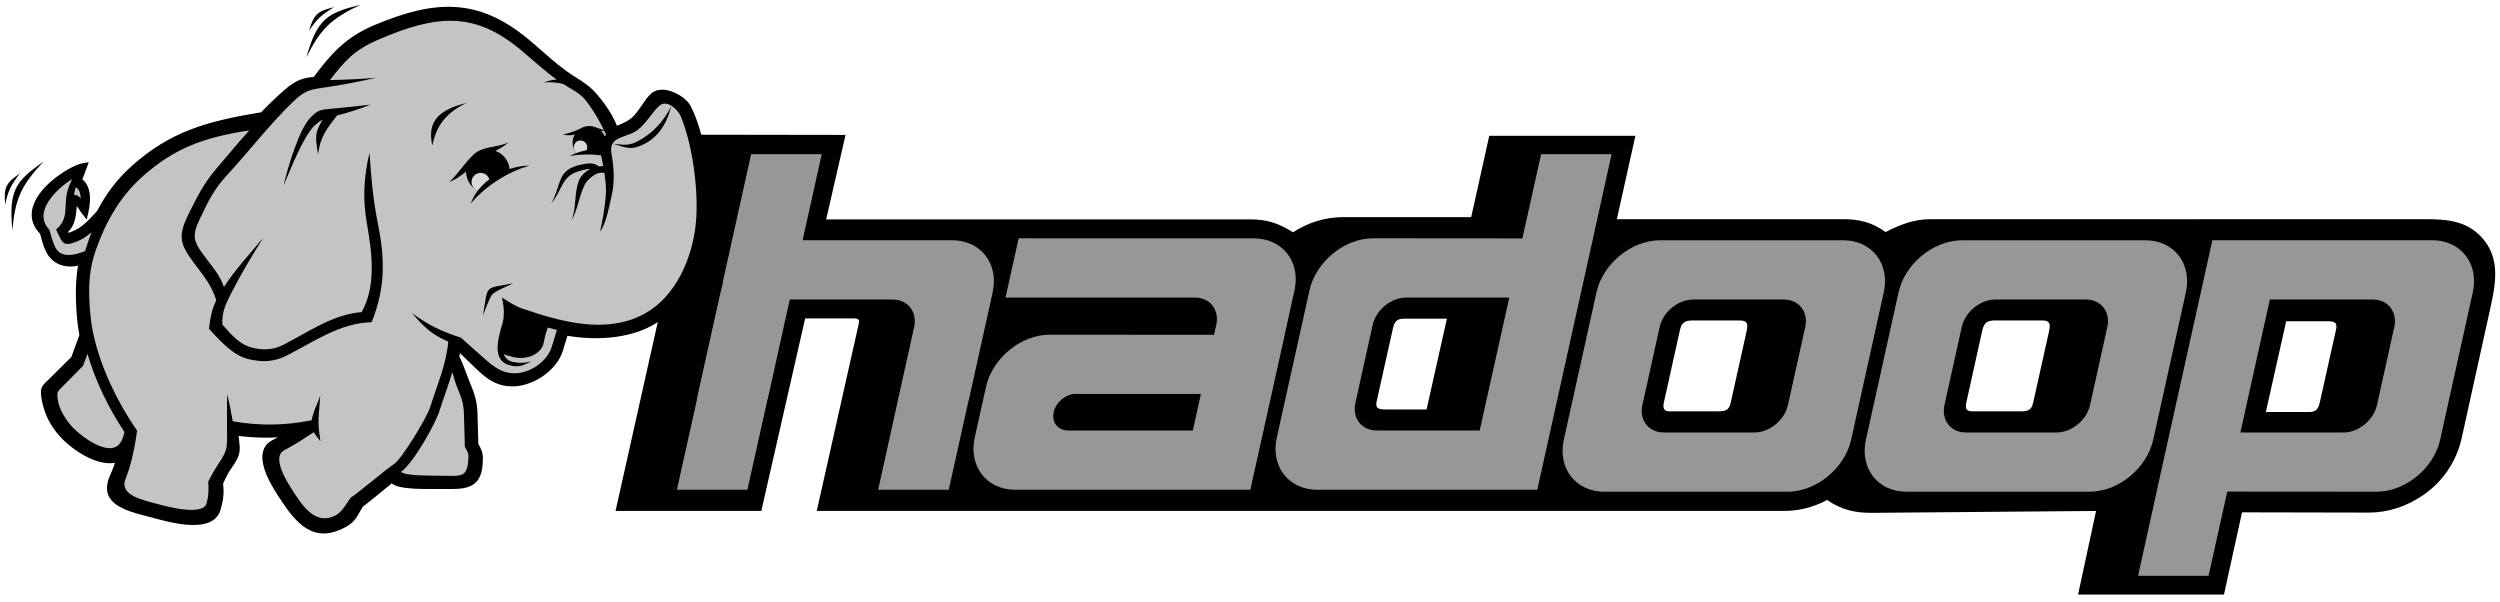 <svg width="295" height="71" viewBox="0 0 295 71" fill="none" xmlns="http://www.w3.org/2000/svg">
<path fill-rule="evenodd" clip-rule="evenodd" d="M245.212 70.156C250.95 70.156 256.689 70.156 262.428 70.156C263.139 66.922 263.85 63.688 264.56 60.455C269.474 60.455 274.546 60.486 279.46 60.486C281.859 60.486 283.983 59.741 285.87 58.466C288.148 56.927 289.849 54.569 290.487 51.659C291.568 46.738 292.655 41.817 293.741 36.897C294.361 34.087 295.167 30.915 293.153 28.378C291.3 26.044 288.841 25.862 286.142 25.862C266.703 25.884 247.264 25.862 227.826 25.862C225.864 25.862 224.22 26.496 222.505 27.381C220.896 26.243 219.444 25.862 217.471 25.862C208.578 25.862 199.684 25.862 190.79 25.862C191.519 22.584 192.247 19.305 192.976 16.028C187.228 16.028 181.48 16.028 175.732 16.028C175.022 19.226 174.311 22.424 173.6 25.622C168.545 25.622 163.491 25.622 158.435 25.622C156.341 25.622 154.329 26.279 152.573 27.407C150.87 26.348 149.557 25.888 147.539 25.888C130.854 25.888 114.17 25.888 97.485 25.888C98.249 22.566 99.013 19.244 99.777 15.921C94.038 15.912 88.299 15.903 82.56 15.894C79.252 30.692 75.943 45.49 72.635 60.288C78.368 60.29 84.102 60.292 89.835 60.293C91.56 52.72 93.284 45.147 95.009 37.573C96.949 37.573 98.888 37.573 100.829 37.573C101.522 37.573 101.385 37.968 101.269 38.489C99.638 45.757 98.007 53.025 96.376 60.293C134.385 60.293 172.395 60.293 210.406 60.293C212.34 60.293 213.854 59.893 215.596 59.005C217.312 60.152 218.829 60.533 220.926 60.515L247.337 60.293C246.628 63.581 245.92 66.868 245.212 70.156V70.156ZM170.736 37.605C169.044 37.605 167.352 37.605 165.66 37.605C164.77 37.605 164.53 38.011 164.353 38.809C163.717 41.659 163.082 44.51 162.446 47.36C162.265 48.179 162.68 48.313 163.397 48.313C165.043 48.313 166.69 48.313 168.337 48.313C169.137 44.744 169.936 41.174 170.736 37.605V37.605ZM199.852 37.811C201.66 37.811 203.467 37.811 205.274 37.811C206.318 37.811 206.26 38.358 206.073 39.204C205.452 41.995 204.831 44.788 204.21 47.58C203.993 48.555 203.386 48.538 202.548 48.538C200.709 48.538 198.87 48.538 197.031 48.538C196.221 48.538 196.213 48.059 196.357 47.404C196.976 44.612 197.595 41.821 198.213 39.029C198.441 37.995 198.849 37.811 199.852 37.811V37.811ZM235.542 37.811C237.349 37.811 239.156 37.811 240.964 37.811C242.007 37.811 241.95 38.358 241.762 39.204C241.141 41.995 240.52 44.788 239.899 47.58C239.683 48.555 239.076 48.538 238.238 48.538C236.399 48.538 234.56 48.538 232.721 48.538C231.91 48.538 231.903 48.059 232.047 47.404C232.665 44.612 233.285 41.821 233.902 39.029C234.131 37.995 234.538 37.811 235.542 37.811ZM267.369 48.619C269.061 48.619 270.753 48.619 272.445 48.619C273.335 48.619 273.576 48.212 273.753 47.414C274.388 44.564 275.023 41.713 275.659 38.863C275.84 38.044 275.426 37.91 274.709 37.91C273.062 37.91 271.415 37.91 269.769 37.91C268.969 41.48 268.169 45.049 267.369 48.619" fill="black"/>
<path fill-rule="evenodd" clip-rule="evenodd" d="M195.883 28.357H217.507C220.882 28.357 223.031 31.119 222.284 34.493L218.431 51.885C217.684 55.259 214.311 58.02 210.936 58.02H189.312C185.937 58.02 183.788 55.259 184.535 51.885L188.388 34.493C189.136 31.118 192.508 28.357 195.883 28.357ZM199.802 35.34H210.494C212.281 35.34 213.418 36.801 213.022 38.586L210.983 47.792C210.588 49.577 208.803 51.038 207.017 51.038H196.325C194.539 51.038 193.401 49.577 193.797 47.792L195.836 38.586C196.232 36.8 198.016 35.34 199.802 35.34Z" fill="#1F1917"/>
<path fill-rule="evenodd" clip-rule="evenodd" d="M231.53 28.357H253.155C256.53 28.357 258.679 31.119 257.931 34.493L254.078 51.885C253.331 55.259 249.958 58.02 246.583 58.02H224.959C221.584 58.02 219.435 55.259 220.182 51.885L224.035 34.493C224.783 31.118 228.155 28.357 231.53 28.357ZM235.449 35.34H246.142C247.928 35.34 249.065 36.801 248.669 38.586L246.63 47.792C246.235 49.577 244.45 51.038 242.664 51.038H231.972C230.186 51.038 229.048 49.577 229.444 47.792L231.483 38.586C231.879 36.8 233.663 35.34 235.449 35.34Z" fill="#1F1917"/>
<path fill-rule="evenodd" clip-rule="evenodd" d="M261.06 28.357H287.014C290.389 28.357 292.538 31.119 291.791 34.493L287.938 51.885C287.191 55.258 283.816 58.022 280.443 58.02L254.489 58.008L261.06 28.357V28.357ZM267.845 35.34H280.001C281.788 35.34 282.924 36.801 282.529 38.586L280.49 47.792C280.095 49.576 278.309 51.038 276.524 51.038H264.356" fill="#1F1917"/>
<path fill-rule="evenodd" clip-rule="evenodd" d="M181.397 57.787H155.443C152.069 57.787 149.92 55.024 150.667 51.651L154.52 34.259C155.267 30.886 158.641 28.122 162.015 28.124L187.969 28.136L181.397 57.787V57.787ZM174.613 50.804H162.456C160.67 50.804 159.533 49.342 159.929 47.558L161.968 38.352C162.363 36.568 164.149 35.106 165.934 35.106H178.101" fill="#1F1917"/>
<path fill-rule="evenodd" clip-rule="evenodd" d="M92.516 28.357H112.354C115.729 28.357 117.878 31.118 117.13 34.493L114.314 47.207H105.959L107.869 38.586C108.264 36.8 107.126 35.34 105.341 35.34H93.05C91.265 35.34 92.865 36.801 92.47 38.586L90.585 47.092H82.231L85.022 34.493C85.769 31.118 89.141 28.357 92.516 28.357" fill="#1F1917"/>
<path fill-rule="evenodd" clip-rule="evenodd" d="M79.874 57.787L85.576 32.118H93.908L88.197 57.787" fill="#1F1917"/>
<path fill-rule="evenodd" clip-rule="evenodd" d="M147.538 57.787H119.797C116.422 57.787 114.273 55.025 115.02 51.651L116.138 46.605H116.143L116.358 45.634C117.105 42.26 120.479 39.497 123.853 39.498L143.263 39.507L143.549 38.219C143.854 36.537 142.794 35.174 141.127 35.106H118.657L120.204 28.127L148.089 28.134C151.394 28.2 153.484 30.934 152.745 34.268L152.22 36.637H152.225L151.588 39.511H151.594L148.322 54.276H148.316L147.538 57.787H147.538ZM125.974 50.804H140.753L141.714 46.481H127.188C127.118 46.474 127.046 46.469 126.973 46.469C125.783 46.469 124.595 47.443 124.333 48.632C124.073 49.808 124.811 50.772 125.976 50.795C125.976 50.798 125.975 50.801 125.974 50.804" fill="#1F1917"/>
<path fill-rule="evenodd" clip-rule="evenodd" d="M195.883 28.357H217.507C220.882 28.357 223.031 31.119 222.284 34.493L218.431 51.885C217.684 55.259 214.311 58.02 210.936 58.02H189.312C185.937 58.02 183.788 55.259 184.535 51.885L188.388 34.493C189.136 31.118 192.508 28.357 195.883 28.357ZM199.802 35.34H210.494C212.281 35.34 213.418 36.801 213.022 38.586L210.983 47.792C210.588 49.577 208.803 51.038 207.017 51.038H196.325C194.539 51.038 193.401 49.577 193.797 47.792L195.836 38.586C196.232 36.8 198.016 35.34 199.802 35.34Z" fill="#979797"/>
<path fill-rule="evenodd" clip-rule="evenodd" d="M231.53 28.357H253.155C256.53 28.357 258.679 31.119 257.931 34.493L254.078 51.885C253.331 55.259 249.958 58.02 246.583 58.02H224.959C221.584 58.02 219.435 55.259 220.182 51.885L224.035 34.493C224.783 31.118 228.155 28.357 231.53 28.357ZM235.449 35.34H246.142C247.928 35.34 249.065 36.801 248.669 38.586L246.63 47.792C246.235 49.577 244.45 51.038 242.664 51.038H231.972C230.186 51.038 229.048 49.577 229.444 47.792L231.483 38.586C231.879 36.8 233.663 35.34 235.449 35.34Z" fill="#979797"/>
<path fill-rule="evenodd" clip-rule="evenodd" d="M261.065 28.351L255.646 52.768L254.49 58.003L252.294 67.943H260.609L262.82 58.003L280.448 58.017C283.821 58.019 287.188 55.257 287.936 51.884L291.786 34.498C292.534 31.125 290.383 28.351 287.009 28.351H261.065V28.351ZM267.84 35.34H280.006C281.792 35.34 282.925 36.807 282.53 38.592L280.491 47.791C280.095 49.575 278.311 51.042 276.526 51.042H264.36L267.84 35.34Z" fill="#979797"/>
<path fill-rule="evenodd" clip-rule="evenodd" d="M181.852 18.196L179.641 28.137L162.013 28.123C158.64 28.121 155.273 30.882 154.525 34.256L150.66 51.656C149.913 55.029 152.063 57.789 155.438 57.789H181.396L187.97 28.137L190.167 18.196H181.852V18.196ZM165.935 35.111H178.101L174.607 50.8H162.455C160.669 50.8 159.535 49.347 159.931 47.562L161.97 38.349C162.366 36.565 164.15 35.111 165.935 35.111Z" fill="#979797"/>
<path fill-rule="evenodd" clip-rule="evenodd" d="M88.633 18.196L85.267 33.371H85.31L85.167 33.971C85.114 34.144 85.064 34.321 85.025 34.498L82.229 47.092H82.258L79.876 57.789H88.191L90.573 47.092H90.587L92.47 38.592C92.473 38.578 92.467 38.562 92.47 38.549L93.197 35.34H105.334C107.12 35.34 108.268 36.806 107.873 38.592L105.962 47.206L103.623 57.789H111.952L114.305 47.206H114.32L117.129 34.498C117.877 31.124 115.726 28.351 112.351 28.351H94.709L96.962 18.196H88.633L88.633 18.196Z" fill="#979797"/>
<path fill-rule="evenodd" clip-rule="evenodd" d="M147.538 57.787H119.797C116.422 57.787 114.273 55.025 115.02 51.651L116.138 46.605H116.143L116.358 45.634C117.105 42.26 120.479 39.497 123.853 39.498L143.263 39.507L143.549 38.219C143.854 36.537 142.794 35.174 141.127 35.106H118.657L120.204 28.127L148.089 28.134C151.394 28.2 153.484 30.934 152.745 34.268L152.22 36.637H152.225L151.588 39.511H151.594L148.322 54.276H148.316L147.538 57.787H147.538ZM125.974 50.804H140.753L141.714 46.481H127.188C127.118 46.474 127.046 46.469 126.973 46.469C125.783 46.469 124.595 47.443 124.333 48.632C124.073 49.808 124.811 50.772 125.976 50.795C125.976 50.798 125.975 50.801 125.974 50.804" fill="#979797"/>
<path fill-rule="evenodd" clip-rule="evenodd" d="M9.8 39.579C9.458 40.508 9.117 41.437 8.775 42.366C7.93 43.202 7.085 44.04 6.24 44.876C5.316 45.792 5.118 45.785 5.335 47.08C5.589 48.601 6.321 50.169 7.667 51.519C9.083 52.938 12.055 54.946 14.194 54C13.995 54.718 13.732 55.472 13.396 56.209C11.961 59.353 15.457 59.969 17.903 60.631C19.936 61.181 24.925 62.645 25.645 59.974C25.968 58.771 26.019 58.125 25.903 56.977C26.536 55.566 26.738 55.34 27.262 54.563C27.98 53.498 27.929 53.092 27.771 51.77C27.741 51.515 27.704 51.237 27.661 50.945C30.082 51.309 32.41 51.304 34.782 51.01C34.062 51.43 33.339 51.797 32.387 52.287C30.125 53.45 32.256 56.879 33.231 58.38C35.276 61.532 37.11 63.7 40.565 61.831C41.725 61.203 41.815 60.533 42.539 59.452C42.939 59.232 45.001 57.479 46.228 56.488C46.692 57.046 47.582 57.148 48.931 57.246C49.61 57.295 52.272 57.278 52.978 57.283C55.095 57.296 56.366 57.076 56.532 54.769C56.61 53.675 56.563 53.442 56.025 52.486C55.992 51.279 55.96 50.072 55.928 48.865C55.891 47.505 55.631 46.671 55.098 45.401C54.613 44.248 54.341 43.263 53.775 42.145C53.852 41.706 53.914 41.254 53.956 40.781C54.676 41.474 55.395 42.168 56.115 42.861C57.487 44.183 58.621 45.262 60.713 45.163C62.892 45.061 65.386 43.344 66.025 41.245C66.238 40.544 66.45 39.843 66.663 39.143C69.949 39.764 73.789 39.621 76.65 38.095C80.857 35.849 82.826 31.335 83.31 26.559C83.701 22.695 82.948 16.199 81.106 12.674C80.564 11.637 78.119 10.325 77.046 11.412C76.239 12.231 75.684 13.478 74.812 14.223C74.136 14.8 73.299 15.086 72.566 15.388C71.999 13.856 71.183 12.665 70.184 11.475C69.39 10.529 68.641 10.057 67.594 9.401C65.524 8.105 63.917 6.469 62.034 4.916C56.334 0.217 51.44 0.361 44.339 3.35C40.95 4.776 39.316 6.711 37.238 9.491C35.983 9.556 35.12 9.8 33.792 10.971C32.813 11.836 31.901 12.725 31.017 13.647C24.379 14.705 20.257 15.97 15.895 19.837C14.12 21.41 12.83 23.154 11.824 25.114C10.89 26.146 9.961 27.204 8.727 27.679C7.859 28.013 7.875 28.013 7.569 27.196C8.602 26.42 8.585 24.959 8.681 23.637C9.332 23.668 9.576 24.399 10.019 24.958C10.281 23.789 10.432 21.973 9.202 21.336C9.402 20.801 9.628 20.262 9.836 19.673C8.021 19.988 1.799 24.181 5.119 27.38C5.337 28.268 5.51 28.88 5.798 29.48C6.558 31.06 8.266 31.33 9.754 30.75C9.346 32.62 9.263 34.654 9.509 37.51C9.568 38.195 9.667 38.886 9.8 39.579" fill="black"/>
<path d="M10.194 39.723C10.057 40.096 9.919 40.47 9.782 40.844L8.993 40.555C9.13 40.181 9.268 39.807 9.405 39.434L10.194 39.723ZM9.782 40.844C9.578 41.399 9.373 41.955 9.169 42.51L8.381 42.221C8.585 41.666 8.789 41.11 8.993 40.555L9.782 40.844V40.844ZM9.169 42.51L9.071 42.663L8.775 42.366L9.169 42.51V42.51ZM9.071 42.663C8.623 43.106 8.175 43.55 7.727 43.993L7.136 43.399C7.584 42.955 8.032 42.511 8.48 42.068L9.071 42.663ZM7.727 43.993C7.33 44.387 6.933 44.78 6.536 45.173L5.944 44.579C6.342 44.186 6.739 43.792 7.136 43.399L7.727 43.993ZM6.536 45.173C6.354 45.353 6.292 45.413 6.238 45.465L5.656 44.858C5.778 44.741 5.911 44.612 5.944 44.579L6.536 45.173V45.173ZM6.238 45.465C5.7 45.983 5.593 46.086 5.748 47.011L4.92 47.149C4.692 45.786 4.851 45.632 5.656 44.858L6.238 45.465ZM5.748 47.011C5.873 47.756 6.121 48.516 6.51 49.256L5.764 49.647C5.335 48.83 5.06 47.984 4.92 47.149L5.748 47.011V47.011ZM6.51 49.256C6.871 49.943 7.351 50.608 7.964 51.223L7.37 51.815C6.689 51.132 6.159 50.399 5.764 49.647L6.51 49.256ZM7.964 51.223C8.749 52.01 10.03 52.984 11.363 53.491L11.067 54.276C9.61 53.723 8.219 52.666 7.37 51.815L7.964 51.223V51.223ZM11.363 53.491C12.29 53.843 13.235 53.965 14.025 53.615L14.363 54.384C13.345 54.835 12.183 54.7 11.067 54.276L11.363 53.491V53.491ZM14.025 53.615L14.836 53.256L14.6 54.111L14.194 54L14.025 53.615V53.615ZM14.6 54.111C14.494 54.493 14.371 54.884 14.229 55.276L13.437 54.99C13.572 54.618 13.689 54.248 13.788 53.888L14.6 54.111V54.111ZM14.229 55.276C14.097 55.642 13.947 56.013 13.778 56.383L13.013 56.035C13.169 55.691 13.31 55.341 13.437 54.99L14.229 55.276V55.276ZM13.778 56.383C13.068 57.941 13.812 58.761 14.966 59.287L14.618 60.053C13.039 59.333 12.025 58.201 13.013 56.035L13.778 56.383V56.383ZM14.966 59.287C15.704 59.623 16.596 59.856 17.425 60.072L17.215 60.883C16.344 60.656 15.406 60.412 14.618 60.053L14.966 59.287ZM17.425 60.072C17.645 60.129 17.857 60.184 18.009 60.225L17.796 61.037C17.571 60.976 17.393 60.929 17.215 60.883L17.425 60.072ZM18.009 60.225C19.009 60.495 20.738 60.991 22.292 61.09L22.24 61.931C20.611 61.828 18.828 61.316 17.796 61.037L18.009 60.225ZM22.292 61.09C23.697 61.179 24.949 60.942 25.239 59.867L26.05 60.08C25.62 61.676 24.017 62.044 22.24 61.931L22.292 61.09ZM25.239 59.867C25.392 59.297 25.481 58.857 25.518 58.421L26.359 58.49C26.319 58.964 26.22 59.448 26.05 60.08L25.239 59.867ZM25.518 58.421C25.555 57.982 25.54 57.557 25.486 57.017L26.32 56.938C26.381 57.546 26.399 58.018 26.359 58.49L25.518 58.421V58.421ZM25.486 57.017L25.519 56.807L25.903 56.977L25.486 57.017V57.017ZM25.519 56.807C26.085 55.544 26.318 55.203 26.73 54.6L27.423 55.073C27.042 55.63 26.826 55.946 26.288 57.148L25.519 56.807V56.807ZM26.73 54.6C26.771 54.538 26.807 54.486 26.913 54.328L27.61 54.798C27.583 54.838 27.495 54.966 27.423 55.073L26.73 54.6ZM26.913 54.328C27.234 53.852 27.382 53.534 27.429 53.205L28.26 53.32C28.193 53.791 28.007 54.209 27.61 54.798L26.913 54.328ZM27.429 53.205C27.479 52.86 27.429 52.447 27.354 51.817L28.188 51.722C28.271 52.414 28.325 52.866 28.26 53.32L27.429 53.205V53.205ZM27.354 51.817C27.334 51.645 27.317 51.509 27.305 51.42L28.136 51.315C28.161 51.504 28.178 51.637 28.188 51.722L27.354 51.817ZM27.305 51.42C27.295 51.349 27.274 51.205 27.245 51.005L28.077 50.884C28.09 50.973 28.109 51.113 28.136 51.315L27.305 51.42ZM27.245 51.005L27.163 50.445L27.723 50.529L27.661 50.945L27.245 51.005V51.005ZM27.723 50.529C28.913 50.708 30.08 50.796 31.241 50.804L31.238 51.645C30.038 51.637 28.83 51.545 27.599 51.36L27.723 50.529ZM31.241 50.804C32.406 50.811 33.564 50.738 34.732 50.593L34.831 51.427C33.627 51.577 32.435 51.653 31.238 51.645L31.241 50.804ZM34.732 50.593L34.992 51.375L34.782 51.01L34.732 50.593ZM34.992 51.375C34.313 51.77 33.636 52.119 32.772 52.563L32.387 51.814C33.24 51.375 33.909 51.032 34.572 50.645L34.992 51.375V51.375ZM32.772 52.563C32.708 52.595 32.644 52.628 32.579 52.662L32.194 51.913C32.26 51.879 32.324 51.846 32.387 51.814L32.772 52.563V52.563ZM32.579 52.662C31.69 53.118 31.682 54.077 31.996 55.081L31.194 55.331C30.765 53.955 30.822 52.618 32.194 51.913L32.579 52.662V52.662ZM31.996 55.081C32.352 56.221 33.108 57.421 33.582 58.152L32.879 58.608C32.379 57.838 31.582 56.572 31.194 55.331L31.996 55.081ZM33.582 58.152C34.575 59.682 35.512 60.971 36.587 61.63L36.151 62.346C34.934 61.601 33.931 60.229 32.879 58.608L33.582 58.152ZM36.587 61.63C37.604 62.253 38.792 62.311 40.366 61.459L40.763 62.202C38.883 63.22 37.426 63.128 36.151 62.346L36.587 61.63ZM40.366 61.459C41.109 61.057 41.359 60.62 41.695 60.031L42.428 60.445C42.022 61.156 41.72 61.684 40.763 62.202L40.366 61.459ZM41.695 60.031C41.829 59.796 41.976 59.539 42.191 59.218L42.887 59.685C42.715 59.942 42.565 60.205 42.428 60.445L41.695 60.031V60.031ZM42.191 59.218L42.337 59.082L42.539 59.452L42.191 59.218V59.218ZM42.337 59.082C42.583 58.947 43.631 58.081 44.651 57.238L45.187 57.886C44.132 58.757 43.047 59.653 42.741 59.821L42.337 59.082ZM44.651 57.238C45.176 56.804 45.694 56.377 45.963 56.16L46.492 56.816C46 57.214 45.595 57.548 45.187 57.886L44.651 57.238V57.238ZM45.963 56.16L46.285 55.899L46.551 56.218L46.227 56.488L45.963 56.16ZM46.551 56.218C46.719 56.42 46.984 56.544 47.344 56.63L47.151 57.448C46.613 57.32 46.201 57.113 45.904 56.757L46.551 56.218ZM47.344 56.63C47.758 56.729 48.302 56.778 48.961 56.825L48.901 57.666C48.211 57.616 47.635 57.564 47.151 57.448L47.344 56.63ZM48.961 56.825C49.477 56.863 51.127 56.862 52.193 56.861V57.702C51.104 57.703 49.418 57.704 48.901 57.666L48.961 56.825V56.825ZM52.193 56.861C52.531 56.861 52.812 56.861 52.98 56.862L52.976 57.703C52.808 57.702 52.529 57.702 52.193 57.702V56.861H52.193ZM52.98 56.862C53.972 56.868 54.76 56.824 55.279 56.53L55.693 57.262C55.008 57.651 54.1 57.71 52.976 57.703L52.98 56.862H52.98ZM55.279 56.53C55.754 56.261 56.04 55.731 56.111 54.739L56.952 54.798C56.858 56.114 56.424 56.848 55.693 57.262L55.279 56.53V56.53ZM56.111 54.739C56.147 54.23 56.156 53.926 56.099 53.666L56.92 53.485C57.001 53.854 56.993 54.214 56.952 54.798L56.111 54.739ZM56.099 53.666C56.041 53.405 55.907 53.135 55.657 52.691L56.392 52.28C56.681 52.792 56.839 53.117 56.92 53.485L56.099 53.666V53.666ZM55.657 52.691L55.604 52.495L56.025 52.486L55.657 52.691ZM55.604 52.495C55.588 51.892 55.571 51.288 55.556 50.685L56.397 50.665C56.412 51.269 56.429 51.873 56.445 52.476L55.604 52.495ZM55.556 50.685C55.539 50.082 55.523 49.478 55.507 48.875L56.348 48.855C56.364 49.458 56.38 50.062 56.397 50.665L55.556 50.685ZM55.507 48.875C55.49 48.227 55.42 47.707 55.292 47.201L56.106 46.998C56.25 47.566 56.329 48.143 56.348 48.855L55.507 48.875V48.875ZM55.292 47.201C55.162 46.692 54.97 46.183 54.71 45.564L55.485 45.238C55.759 45.889 55.963 46.432 56.106 46.998L55.292 47.201V47.201ZM54.71 45.564C54.526 45.126 54.368 44.701 54.214 44.284L55.002 43.995C55.15 44.392 55.3 44.798 55.485 45.238L54.71 45.564ZM55.002 43.993V43.995L54.608 44.14L55.002 43.993V43.993ZM54.214 44.286C53.974 43.638 53.74 43.009 53.398 42.333L54.151 41.956C54.51 42.665 54.752 43.319 55.002 43.993L54.214 44.286ZM53.398 42.333L53.36 42.072L53.774 42.144L53.398 42.333V42.333ZM53.36 42.072C53.402 41.838 53.437 41.62 53.463 41.423L54.294 41.528C54.26 41.785 54.224 42.013 54.188 42.217L53.36 42.072ZM53.463 41.423C53.487 41.244 53.511 41.02 53.535 40.746L54.376 40.815C54.358 41.014 54.331 41.253 54.294 41.528L53.463 41.423ZM53.535 40.746L53.614 39.867L54.246 40.477L53.956 40.781L53.535 40.746ZM54.246 40.477C54.658 40.873 55.07 41.27 55.482 41.667L54.9 42.275C54.489 41.878 54.077 41.481 53.665 41.084L54.246 40.477V40.477ZM55.482 41.667L56.406 42.557L55.824 43.165L54.9 42.275L55.482 41.667ZM56.406 42.557C57.072 43.2 57.681 43.783 58.357 44.182L57.93 44.908C57.174 44.462 56.529 43.844 55.824 43.165L56.406 42.557V42.557ZM58.357 44.182C59.008 44.566 59.741 44.788 60.693 44.743L60.733 45.584C59.593 45.638 58.713 45.37 57.93 44.908L58.357 44.182ZM60.693 44.743C61.721 44.694 62.831 44.253 63.754 43.572L64.254 44.249C63.202 45.025 61.926 45.528 60.733 45.584L60.693 44.743V44.743ZM63.754 43.572C64.635 42.923 65.337 42.061 65.622 41.123L66.427 41.366C66.087 42.486 65.27 43.499 64.254 44.249L63.754 43.572V43.572ZM65.622 41.123C65.721 40.799 65.819 40.475 65.917 40.152L66.722 40.395C66.624 40.718 66.526 41.042 66.427 41.366L65.622 41.123ZM65.917 40.152C66.031 39.775 66.146 39.398 66.261 39.021L67.066 39.264C66.951 39.641 66.837 40.018 66.722 40.395L65.917 40.152ZM66.261 39.021L66.37 38.66L66.74 38.73L66.663 39.142L66.261 39.021ZM66.74 38.73C68.443 39.052 70.297 39.164 72.079 38.978L72.161 39.812C70.298 40.008 68.362 39.89 66.586 39.555L66.74 38.73ZM72.079 38.978C73.645 38.814 75.155 38.416 76.453 37.724L76.847 38.466C75.452 39.21 73.835 39.637 72.161 39.812L72.079 38.978ZM76.453 37.724C78.354 36.709 79.781 35.21 80.809 33.43L81.539 33.847C80.434 35.76 78.897 37.372 76.847 38.466L76.453 37.724ZM80.809 33.43V33.428L81.174 33.638L80.809 33.429V33.43ZM80.809 33.428C81.984 31.393 82.642 28.992 82.893 26.519L83.727 26.598C83.464 29.191 82.773 31.71 81.539 33.848L80.809 33.428V33.428ZM82.893 26.519C83.097 24.504 82.984 21.755 82.562 19.097L83.39 18.965C83.823 21.692 83.938 24.519 83.727 26.598L82.893 26.519V26.519ZM82.562 19.097C82.19 16.752 81.578 14.484 80.733 12.867L81.479 12.48C82.365 14.176 83.004 16.535 83.39 18.965L82.562 19.097V19.097ZM80.733 12.867C80.667 12.741 80.557 12.602 80.416 12.463L81.004 11.862C81.206 12.062 81.371 12.273 81.479 12.48L80.733 12.867ZM80.416 12.463C80.055 12.107 79.52 11.771 78.965 11.58L79.237 10.785C79.911 11.017 80.563 11.427 81.004 11.862L80.416 12.463ZM78.965 11.58C78.45 11.403 77.932 11.354 77.561 11.547L77.174 10.802C77.771 10.489 78.524 10.539 79.237 10.785L78.965 11.58V11.58ZM77.561 11.547C77.484 11.588 77.411 11.64 77.347 11.706L76.746 11.118C76.874 10.987 77.019 10.882 77.174 10.802L77.561 11.547V11.547ZM77.347 11.706C77.003 12.054 76.701 12.495 76.399 12.937L75.706 12.464C76.032 11.986 76.359 11.51 76.746 11.118L77.347 11.706ZM76.399 12.937C76.001 13.518 75.602 14.101 75.084 14.543L74.539 13.903C74.976 13.529 75.342 12.995 75.706 12.464L76.399 12.937ZM75.084 14.543C74.451 15.085 73.717 15.379 73.035 15.652L72.723 14.871C73.343 14.622 74.01 14.354 74.539 13.903L75.084 14.543V14.543ZM73.035 15.652C72.916 15.7 72.799 15.747 72.725 15.777L72.407 14.999C72.537 14.945 72.63 14.908 72.723 14.871L73.035 15.652ZM72.725 15.777L72.324 15.943L72.172 15.533L72.566 15.388L72.725 15.777ZM72.172 15.533C71.9 14.799 71.566 14.143 71.18 13.526L71.893 13.08C72.306 13.739 72.665 14.446 72.96 15.243L72.172 15.533ZM71.18 13.526C70.79 12.903 70.348 12.323 69.862 11.744L70.506 11.205C71.018 11.816 71.484 12.427 71.893 13.08L71.18 13.526ZM69.862 11.744C69.486 11.297 69.122 10.962 68.729 10.663L69.238 9.996C69.679 10.332 70.087 10.706 70.506 11.205L69.862 11.744ZM68.729 10.663C68.337 10.364 67.891 10.083 67.37 9.758L67.817 9.045C68.344 9.375 68.796 9.659 69.238 9.996L68.729 10.663ZM67.37 9.758C65.904 8.84 64.675 7.762 63.422 6.662L63.973 6.028C65.201 7.105 66.403 8.16 67.817 9.045L67.37 9.758V9.758ZM63.422 6.662C62.894 6.199 62.361 5.732 61.766 5.241L62.301 4.591C62.852 5.045 63.416 5.539 63.973 6.028L63.422 6.662ZM61.766 5.241C58.989 2.951 56.417 1.842 53.685 1.67L53.738 0.829C56.653 1.012 59.379 2.181 62.301 4.591L61.766 5.241V5.241ZM53.685 1.67C50.933 1.497 47.992 2.267 44.501 3.737L44.176 2.962C47.785 1.442 50.843 0.647 53.738 0.829L53.685 1.67ZM44.501 3.737C42.855 4.429 41.638 5.244 40.581 6.221L40.013 5.604C41.14 4.562 42.434 3.695 44.176 2.962L44.501 3.737V3.737ZM40.581 6.221C39.517 7.206 38.601 8.369 37.575 9.742L36.901 9.239C37.953 7.833 38.894 6.638 40.013 5.604L40.581 6.221ZM37.575 9.742L37.456 9.901L37.26 9.911L37.238 9.491L37.575 9.742V9.742ZM37.26 9.911C36.675 9.942 36.185 10.012 35.698 10.207L35.386 9.425C35.976 9.189 36.546 9.105 37.217 9.07L37.26 9.911ZM35.698 10.207C35.204 10.405 34.694 10.735 34.07 11.286L33.515 10.655C34.217 10.035 34.804 9.658 35.386 9.425L35.698 10.207V10.207ZM34.07 11.286C33.589 11.71 33.121 12.145 32.661 12.59L32.076 11.985C32.538 11.539 33.016 11.096 33.515 10.655L34.07 11.286V11.286ZM32.661 12.59L32.659 12.591L32.368 12.288L32.661 12.59V12.59ZM32.659 12.591C32.204 13.032 31.759 13.481 31.321 13.938L30.713 13.356C31.158 12.892 31.612 12.434 32.078 11.984L32.659 12.591V12.591ZM31.321 13.938L31.083 14.061L31.017 13.647L31.321 13.938V13.938ZM31.083 14.061C27.796 14.585 25.133 15.16 22.754 16.081L22.451 15.296C24.884 14.354 27.601 13.767 30.952 13.233L31.083 14.061ZM22.754 16.081C20.395 16.995 18.314 18.254 16.173 20.152L15.617 19.521C17.838 17.553 19.999 16.246 22.451 15.296L22.754 16.081ZM16.173 20.152C15.305 20.921 14.557 21.73 13.905 22.585L13.238 22.076C13.925 21.175 14.71 20.325 15.617 19.521L16.173 20.152ZM13.905 22.585C13.252 23.439 12.691 24.345 12.198 25.304L11.449 24.923C11.963 23.923 12.551 22.976 13.238 22.076L13.905 22.585V22.585ZM12.198 25.304L12.136 25.395L11.824 25.114L12.198 25.304ZM12.136 25.395C11.658 25.923 11.181 26.459 10.669 26.919L10.107 26.292C10.601 25.847 11.056 25.337 11.512 24.833L12.136 25.395V25.395ZM10.669 26.919C10.132 27.402 9.55 27.813 8.878 28.072L8.576 27.287C9.137 27.071 9.637 26.715 10.107 26.292L10.669 26.919V26.919ZM8.878 28.072H8.877L8.727 27.679L8.878 28.072ZM8.877 28.072C8.337 28.279 8.073 28.383 7.775 28.257L8.1 27.481C8.113 27.487 8.249 27.413 8.578 27.287L8.877 28.072ZM7.775 28.257L7.773 28.255L7.937 27.869L7.775 28.257V28.257ZM7.773 28.255C7.458 28.121 7.37 27.862 7.175 27.342L7.963 27.049C8.074 27.345 8.072 27.47 8.101 27.483L7.773 28.255ZM7.175 27.342L7.065 27.049L7.318 26.859L7.569 27.196L7.175 27.342ZM7.318 26.859C8.09 26.278 8.164 25.122 8.234 24.009L9.075 24.061C8.993 25.363 8.907 26.716 7.82 27.532L7.318 26.859V26.859ZM8.234 24.009C8.243 23.863 8.252 23.718 8.26 23.608L9.101 23.667C9.09 23.819 9.082 23.94 9.075 24.061L8.234 24.009ZM8.26 23.608L8.29 23.197L8.701 23.217L8.681 23.637L8.26 23.608ZM8.701 23.217C9.394 23.25 9.71 23.739 10.051 24.267L9.345 24.72C9.127 24.383 8.925 24.07 8.661 24.058L8.701 23.217V23.217ZM10.051 24.267C10.146 24.414 10.244 24.566 10.348 24.697L9.691 25.219C9.56 25.054 9.451 24.885 9.345 24.72L10.051 24.267ZM10.43 25.048L10.238 25.909L9.691 25.219L10.019 24.958L10.43 25.048ZM9.609 24.867C9.751 24.232 9.86 23.4 9.706 22.718L10.524 22.534C10.712 23.366 10.591 24.327 10.43 25.048L9.609 24.867V24.867ZM9.706 22.718C9.608 22.285 9.399 21.912 9.01 21.71L9.394 20.962C10.037 21.295 10.375 21.872 10.524 22.534L9.706 22.718V22.718ZM9.01 21.71L8.677 21.538L8.808 21.19L9.202 21.336L9.01 21.71ZM8.808 21.19C8.87 21.024 8.96 20.793 9.053 20.556L9.835 20.862C9.762 21.047 9.689 21.234 9.596 21.482L8.808 21.19V21.19ZM9.053 20.556C9.177 20.24 9.304 19.916 9.438 19.535L10.233 19.81C10.113 20.151 9.972 20.511 9.835 20.862L9.053 20.556ZM9.765 19.259L10.47 19.136L10.233 19.81L9.836 19.672L9.765 19.259ZM9.906 20.087C9.092 20.228 7.299 21.234 5.997 22.585L5.39 22.003C6.81 20.53 8.826 19.421 9.765 19.259L9.906 20.087V20.087ZM5.997 22.585C5.526 23.075 5.126 23.604 4.873 24.142L4.111 23.791C4.409 23.156 4.862 22.551 5.39 22.003L5.997 22.585V22.585ZM4.873 24.142C4.632 24.656 4.522 25.182 4.611 25.693L3.783 25.834C3.663 25.142 3.801 24.451 4.111 23.791L4.873 24.142V24.142ZM4.611 25.693C4.691 26.157 4.94 26.623 5.41 27.076L4.828 27.683C4.22 27.097 3.893 26.472 3.783 25.834L4.611 25.693V25.693ZM5.41 27.076L5.526 27.279L5.119 27.38L5.41 27.076V27.076ZM5.526 27.279C5.633 27.714 5.729 28.081 5.833 28.413L5.031 28.662C4.923 28.317 4.823 27.933 4.712 27.48L5.526 27.279V27.279ZM5.833 28.413C5.932 28.73 6.041 29.016 6.177 29.299L5.419 29.66C5.266 29.344 5.144 29.022 5.031 28.662L5.833 28.413V28.413ZM6.177 29.299C6.48 29.928 6.958 30.311 7.51 30.488L7.254 31.29C6.491 31.045 5.832 30.52 5.419 29.66L6.177 29.299V29.299ZM7.51 30.488C8.153 30.695 8.902 30.632 9.601 30.359L9.907 31.141C9.032 31.482 8.084 31.556 7.254 31.29L7.51 30.488V30.488ZM9.601 30.359L10.331 30.074L10.164 30.838L9.754 30.75L9.601 30.359V30.359ZM10.164 30.838C9.966 31.747 9.847 32.699 9.807 33.775L8.966 33.745C9.008 32.623 9.134 31.622 9.343 30.661L10.164 30.838V30.838ZM9.807 33.775C9.767 34.851 9.807 36.058 9.929 37.476L9.088 37.545C8.965 36.107 8.924 34.868 8.966 33.745L9.807 33.775ZM9.929 37.476C9.96 37.837 9.997 38.169 10.04 38.473L9.209 38.585C9.156 38.208 9.115 37.86 9.088 37.545L9.929 37.476ZM10.04 38.473C10.087 38.808 10.145 39.151 10.212 39.5L9.387 39.657C9.32 39.305 9.26 38.947 9.209 38.585L10.04 38.473ZM10.212 39.5L10.194 39.723L9.799 39.579" fill="black"/>
<path fill-rule="evenodd" clip-rule="evenodd" d="M31.248 14.317L25.712 15.216L20.661 17.431L16.37 20.13L12.288 25.112L9.981 27.555L7.751 28.377L7.161 26.935L8.192 25.447L8.424 23.347L9.115 23.375L9.87 24.063L9.666 21.925L8.829 21.363L8.855 20.548L6.873 21.67L5.078 23.787L4.704 25.68L5.471 27.196L6.187 29.771L7.643 30.46L9.175 30.385L10.627 29.541L9.658 34.454L10.627 39.921L9.56 42.445L6.068 46.208L6.689 48.457L8.343 51.062L11.463 53.258L13.118 53.484L14.958 53.547L13.81 58.259L18.031 59.989L23.291 60.681L25.09 59.505L25.228 56.322L27.235 53L27.373 50.37L32.217 50.716L36.715 50.301L32.217 53L32.978 56.252L35.816 60.681L38.584 61.857L40.798 60.958L41.698 59.159L46.334 55.629L47.234 56.391L54.5 56.667L55.953 55.491L56.091 53.415L55.607 52.516L55.261 46.91L52.839 42.066L53.254 39.921L54.707 40.682L58.79 44.488L60.797 44.627L63.011 43.727L65.226 42.066L66.333 38.468L72.838 38.883L76.782 37.361L79.965 34.385L82.249 30.095L82.803 25.043L82.318 19.161L81.073 13.902L79.827 12.241L78.097 11.687L75.052 15.009L72.284 15.978L69.862 11.964L67.44 9.75L66.125 8.919L60.866 4.56L56.645 2.276L52.424 1.93L47.511 2.76L43.22 4.352L40.245 6.774L37.892 9.611L35.47 10.303L31.248 14.317V14.317Z" fill="#C4C4C4" stroke="#1F1917" stroke-width="0.27" stroke-miterlimit="10"/>
<path fill-rule="evenodd" clip-rule="evenodd" d="M15.192 26.806C10.45 32.337 11.504 39.045 12.818 45.617C12.117 43.845 11.415 42.073 10.714 40.301C10.455 38.677 10.197 37.052 9.938 35.428C10.012 33.767 10.086 32.105 10.16 30.444C10.825 28.857 11.489 27.269 12.153 25.682C13.15 24.205 14.147 22.728 15.144 21.251C16.694 19.959 18.245 18.667 19.796 17.375C21.494 16.674 23.192 15.972 24.89 15.271C26.884 15.012 28.877 14.754 30.871 14.496C29.025 16.6 27.179 18.704 25.333 20.808C20.887 22.251 18.265 23.222 15.192 26.806" fill="#C4C4C4"/>
<path fill-rule="evenodd" clip-rule="evenodd" d="M37.516 9.954C34.219 13.171 32.419 15.596 30.32 19.362C28.82 22.056 27.137 24.651 25.559 27.307C24.761 28.652 24.685 29.779 24.447 31.33C23.672 30.407 22.896 29.484 22.121 28.561C22.49 27.453 22.86 26.346 23.229 25.238C24.484 22.986 25.739 20.734 26.994 18.482C29.652 15.861 32.31 13.24 34.969 10.619C35.818 10.397 36.667 10.176 37.516 9.954" fill="#C4C4C4"/>
<path fill-rule="evenodd" clip-rule="evenodd" d="M53.797 1.98C51.156 2.97 46.771 3.296 46.467 6.326C46.251 8.479 46.629 9.56 47.927 11.837C44.723 8.521 43.93 9.035 37.737 10.065C38.623 8.81 39.509 7.554 40.395 6.299C41.946 5.339 43.497 4.379 45.047 3.42C47.041 2.977 49.034 2.534 51.028 2.091C51.951 2.054 52.874 2.017 53.797 1.98" fill="#C4C4C4"/>
<path fill-rule="evenodd" clip-rule="evenodd" d="M61.082 42.973C61.961 43.515 61.942 43.908 61.795 44.28C62.489 44.003 63.182 43.725 63.875 43.448C64.325 42.845 64.774 42.242 65.223 41.639C65.556 40.779 65.89 39.92 66.223 39.06C65.797 38.74 65.371 38.42 64.945 38.099C63.083 38.337 61.221 38.575 59.358 38.812C59.22 39.189 59.081 39.565 58.942 39.942C58.982 40.477 59.022 41.011 59.061 41.546C59.24 41.863 59.418 42.18 59.596 42.497C59.874 42.636 60.151 42.775 60.428 42.913C60.646 42.933 60.864 42.953 61.082 42.973Z" fill="#C4C4C4"/>
<path fill-rule="evenodd" clip-rule="evenodd" d="M60.562 33.419C57.762 34.227 57.783 34.45 56.956 37.228C58.048 35.477 58.856 34.593 60.562 33.419Z" fill="#C4C4C4"/>
<path fill-rule="evenodd" clip-rule="evenodd" d="M79.182 12.629C78.684 12.858 78.2 12.969 77.888 13.425C77.219 14.405 76.644 15.229 75.537 15.917C74.979 16.264 74.401 16.489 73.81 16.673C73.319 16.826 73.024 16.689 72.606 16.989C72.854 17.033 73.102 17.076 73.35 17.12C73.896 17.12 74.443 17.12 74.989 17.12C75.663 16.703 76.337 16.288 77.01 15.871C77.406 15.455 77.802 15.04 78.199 14.623C78.526 13.958 78.854 13.293 79.182 12.629" fill="#C4C4C4"/>
<path fill-rule="evenodd" clip-rule="evenodd" d="M34.575 18.843C33.473 21.858 32.511 24.442 30.842 27.171C32.98 24.867 34.277 22.909 35.502 20.304C35.977 19.292 36.067 18.105 37.393 18.546C37.452 19.556 37.666 20.567 37.725 21.577C38.441 16.444 40.461 14.298 45.154 12.306C43.827 12.464 42.499 12.623 41.172 12.781C39.924 13.059 38.676 13.336 37.428 13.613C36.814 14.505 36.2 15.396 35.586 16.288C35.249 17.14 34.912 17.991 34.575 18.843" fill="#C4C4C4"/>
<path fill-rule="evenodd" clip-rule="evenodd" d="M43.669 18.724C44.681 23.488 46.138 28.06 46.771 32.9C47.183 36.045 47.227 37.556 45.645 40.269C43.916 40.157 42.842 40.352 41.17 40.9C34.511 43.083 30.692 46.293 26.205 39.826C27.637 40.501 29.07 41.176 30.502 41.851C31.523 41.65 32.544 41.45 33.565 41.249C35.368 40.199 37.171 39.149 38.974 38.099C40.38 37.821 41.787 37.544 43.193 37.267C43.649 35.365 44.105 33.463 44.56 31.561C44.223 29.045 43.886 26.529 43.55 24.013C43.51 22.825 43.471 21.636 43.431 20.447C43.51 19.873 43.59 19.298 43.669 18.724" fill="#C4C4C4"/>
<path fill-rule="evenodd" clip-rule="evenodd" d="M55.139 48.203C54.58 52.073 56.427 54.154 55.662 55.223C55.446 55.526 55.152 56.054 54.825 56.199C53.654 56.715 52.045 56.102 51.93 56.404C50.642 56.404 49.355 56.404 48.067 56.404C47.552 56.186 47.037 55.968 46.522 55.751C47.314 54.819 48.106 53.888 48.899 52.957C49.671 51.273 50.444 49.589 51.217 47.906C51.712 46.202 52.207 44.498 52.702 42.794C52.96 42.794 53.218 42.794 53.475 42.794C54.03 44.597 54.585 46.4 55.139 48.203Z" fill="#C4C4C4"/>
<path fill-rule="evenodd" clip-rule="evenodd" d="M48.646 36.95C48.96 38.708 49.505 39.125 50.332 40.827C49.781 43.602 48.897 46.903 47.834 49.351C47.385 50.384 47.023 50.953 46.232 51.751C44.897 53.1 43.547 54.275 42.032 55.443C40.942 56.283 40.181 55.862 38.836 55.672C38.264 56.709 38.106 57.285 37.054 57.811C35.435 58.62 33.986 56.876 32.715 55.85C33.632 57.283 34.55 58.716 35.467 60.149C36.101 60.743 36.735 61.337 37.369 61.932C37.904 62.011 38.439 62.09 38.974 62.169C39.687 61.733 40.4 61.298 41.113 60.862C41.489 60.149 41.866 59.435 42.242 58.722C43.035 58.128 43.827 57.534 44.62 56.939C45.59 56.107 46.561 55.275 47.532 54.443C48.146 53.571 48.76 52.7 49.374 51.828C49.929 50.798 50.484 49.768 51.038 48.737C51.752 46.598 52.465 44.458 53.178 42.319C53.237 41.506 53.297 40.694 53.356 39.882C52.465 39.486 51.573 39.09 50.682 38.693C50.028 38.079 49.3 37.564 48.646 36.95Z" fill="#C4C4C4"/>
<path fill-rule="evenodd" clip-rule="evenodd" d="M27.325 49.332C30.324 49.332 33.492 49.166 36.239 47.906C37.017 46.739 37.784 45.787 38.736 44.756C37.87 46.391 37.598 47.315 37.369 49.154C37.072 49.59 36.774 50.026 36.477 50.461C34.219 50.521 31.96 50.58 29.702 50.64C28.969 50.56 28.236 50.481 27.503 50.402C27.424 50.323 27.344 50.243 27.265 50.164C27.285 49.887 27.305 49.609 27.325 49.332" fill="#C4C4C4"/>
<path fill-rule="evenodd" clip-rule="evenodd" d="M26.909 47.252C26.831 46.549 26.753 45.845 26.676 45.142C26.163 48.226 26.287 50.294 24.867 53.057C23.806 54.286 22.501 55.404 21.005 56.002C21.131 56.76 21.169 57.233 21.096 57.789C20.832 59.786 16.835 58.904 15.191 58.824C17.829 59.504 20.467 60.183 23.105 60.862C23.699 60.624 24.294 60.386 24.888 60.149C25.086 59 25.284 57.85 25.482 56.702C26.037 55.671 26.592 54.641 27.146 53.611C27.245 52.977 27.345 52.343 27.444 51.709C27.265 50.223 27.087 48.737 26.909 47.252Z" fill="#C4C4C4"/>
<path fill-rule="evenodd" clip-rule="evenodd" d="M22.451 29.838C22.368 31.338 22.271 31.963 22.933 33.288C23.774 34.972 24.806 36.554 25.72 38.218C25.819 37.108 25.918 35.999 26.017 34.89C24.829 33.206 23.64 31.522 22.451 29.838" fill="#C4C4C4"/>
<path fill-rule="evenodd" clip-rule="evenodd" d="M10.251 41.169C9.993 41.716 9.736 42.264 9.479 42.812C10.187 45.197 10.816 46.708 12.165 48.791C11.93 49.636 11.754 50.005 11.214 50.693C10.027 50.51 8.973 50.458 7.771 50.461C9.099 51.491 10.426 52.521 11.753 53.552C12.407 53.433 13.061 53.314 13.714 53.195C14.368 52.541 15.022 51.888 15.676 51.234C14.744 49.788 13.813 48.341 12.882 46.895C12.005 44.986 11.128 43.077 10.251 41.169" fill="#C4C4C4"/>
<path fill-rule="evenodd" clip-rule="evenodd" d="M79.191 11.839C79.999 15.476 81.042 18.832 80.945 22.557C80.827 27.127 79.936 32.899 75.702 35.655C70.96 38.741 65.394 37.282 60.191 35.959C62.311 36.831 64.431 37.703 66.55 38.574C68.531 38.673 70.513 38.772 72.493 38.872C73.841 38.475 75.188 38.079 76.535 37.683C77.585 36.811 78.635 35.94 79.685 35.068C80.477 33.404 81.27 31.74 82.062 30.076C82.359 28.154 82.656 26.232 82.954 24.311C82.716 22.428 82.478 20.547 82.24 18.665C81.805 16.802 81.369 14.94 80.933 13.078C80.352 12.665 79.772 12.252 79.191 11.839" fill="#C4C4C4"/>
<path fill-rule="evenodd" clip-rule="evenodd" d="M8.427 22.679C6.274 24.08 5.429 24.695 5.665 27.292C5.879 28.07 6.094 28.848 6.308 29.625C6.612 29.831 6.916 30.037 7.22 30.242C7.596 30.367 7.971 30.492 8.347 30.618C9.026 30.457 9.705 30.296 10.385 30.135C10.734 29.053 11.082 27.971 11.431 26.89C10.465 27.364 9.5 27.837 8.534 28.311C8.311 28.311 8.087 28.311 7.864 28.311C7.614 27.927 7.363 27.543 7.113 27.158C7.417 26.711 7.721 26.264 8.025 25.817C8.186 24.968 8.347 24.119 8.508 23.269C8.713 23.332 8.919 23.394 9.124 23.457C9.375 23.654 9.625 23.85 9.875 24.047C9.84 23.6 9.804 23.153 9.768 22.706C9.598 22.42 9.428 22.134 9.258 21.848C9.089 21.705 8.919 21.562 8.749 21.419C8.642 21.839 8.534 22.259 8.427 22.679" fill="#C4C4C4"/>
<path fill-rule="evenodd" clip-rule="evenodd" d="M56.724 2.217C58.634 3.991 60.979 5.533 62.507 7.701C63.099 8.541 63.756 8.97 62.497 10.155C63.827 9.776 64.321 9.817 65.385 9.946C67.322 10.18 69.137 12.933 69.252 14.905C69.23 15.09 68.715 15.508 67.217 15.922C67.188 15.979 66.372 15.81 66.393 15.865C66.548 16.291 66.756 16.356 67.073 16.556C67.142 17.029 67.187 17.759 67.509 18.277C68.451 18.26 69.372 18.363 70.295 18.546C70.605 19.061 70.558 19.575 70.532 20.091C70.889 20.032 71.246 19.972 71.602 19.913C71.503 19.1 71.404 18.288 71.305 17.476C71.622 16.941 71.939 16.406 72.256 15.871C71.8 14.841 71.344 13.811 70.889 12.781C70.017 11.949 69.145 11.117 68.274 10.284C68.19 10.28 68.106 10.276 68.022 10.272C67.042 9.67 66.062 9.069 65.081 8.467C63.483 7.159 61.884 5.851 60.285 4.543C59.098 3.767 57.911 2.992 56.724 2.217" fill="#C4C4C4"/>
<path fill-rule="evenodd" clip-rule="evenodd" d="M59.942 16.861C59.841 17.037 59.689 17.319 59.494 17.514C60.29 18.267 60.682 18.771 60.966 19.835C60.066 20.282 59.167 20.729 58.267 21.175C57.506 21.905 56.745 22.635 55.984 23.364C54.982 22.825 54.732 22.411 54.247 21.383C53.683 21.532 53.148 21.676 52.682 21.505C52.977 21.507 53.159 21.433 53.455 21.25C53.939 20.747 54.423 20.244 54.908 19.741C55.764 19.093 56.619 18.445 57.474 17.797C58.034 17.614 58.594 17.432 59.154 17.25C59.368 17.162 59.728 16.949 59.942 16.861" fill="#C4C4C4"/>
<path fill-rule="evenodd" clip-rule="evenodd" d="M62.425 19.545C59.563 21.086 56.822 22.636 55.358 25.563C55.358 21.848 59.088 20.213 62.425 19.545Z" fill="#C4C4C4"/>
<path fill-rule="evenodd" clip-rule="evenodd" d="M54.79 12.238C52.665 13.687 51.162 16.611 51.351 19.461C50.659 16.993 50.904 14.662 53.03 12.957C53.388 12.783 53.747 12.608 54.105 12.434C54.334 12.369 54.562 12.303 54.79 12.238" fill="#C4C4C4"/>
<path fill-rule="evenodd" clip-rule="evenodd" d="M58.852 34.237C59.291 33.998 60.089 33.669 60.528 33.43C60.076 33.506 59.266 33.672 58.814 33.749C57.607 33.952 57.465 34.242 57.278 35.431C57.19 35.99 57.068 36.684 56.98 37.244C57.217 36.611 57.501 35.876 57.777 35.272C58.069 34.634 58.233 34.574 58.852 34.237V34.237ZM36.459 3.634C37.408 2.211 37.954 1.748 39.413 0.847C37.431 1.324 37.054 1.691 36.459 3.634ZM36.147 6.768C37.807 3.431 39.063 2.203 42.538 0.564C38.608 1.527 37.453 2.213 36.147 6.768ZM0.605 24.134C0.97 22.464 1.309 21.834 2.339 20.462C0.668 21.63 0.45 22.109 0.605 24.134ZM37.807 52.097C37.757 51.691 37.706 51.286 37.656 50.88C37.565 50.146 37.568 49.549 37.627 48.809C37.683 48.094 37.739 47.378 37.795 46.663C37.587 47.39 37.17 48.117 36.962 48.845C36.879 49.136 36.81 49.371 36.77 49.589C33.66 50.224 30.573 50.264 27.462 49.709C27.264 48.557 27.022 47.357 26.82 46.497C26.758 47.461 26.798 50.124 26.793 51.616C26.789 52.771 26.74 53.167 26.145 54.15C25.587 55.07 25.35 55.279 24.57 56.834C24.634 57.815 24.636 58.463 24.375 59.395C23.941 60.942 19.569 59.743 18.415 59.427C16.995 59.038 14.058 58.46 14.796 56.567C15.446 54.9 15.858 53.143 16.176 50.81C13.573 47.061 11.153 41.923 10.688 37.371C10.328 33.836 10.544 31.66 11.309 29.498C12.521 26.072 14.216 23.107 16.937 20.719C20.607 17.499 24.038 16.205 29.41 15.388C28.118 16.834 26.84 18.363 25.447 20.002C24.037 21.662 23.199 23.339 22.304 25.154C21.067 27.662 21.093 28.616 22.733 30.817C24.146 32.714 24.909 33.568 25.526 35.424C25.016 36.475 24.831 37.362 24.66 38.796C26.39 40.687 27.675 41.983 29.355 42.383C31.003 42.774 32.379 42.698 33.853 41.945C37.127 40.271 40.157 38.109 43.85 38.02C45.559 33.819 45.386 30.309 44.566 26.245C44.006 23.469 43.781 20.841 43.607 18.011C42.914 20.926 42.784 23.488 43.298 26.391C43.918 29.89 44.399 33.755 42.676 36.829C39.336 37.085 36.474 39.117 33.464 40.675C32.254 41.302 30.994 41.363 29.655 40.996C28.412 40.654 27.573 39.832 26.234 38.287C26.213 36.737 26.563 36.021 27.275 34.617C28.419 32.362 29.682 30.262 31.068 28.043C29.371 30.092 27.763 31.803 26.427 33.862C25.917 32.407 25.187 31.669 23.978 30.031C22.797 28.432 22.673 27.731 23.556 25.88C24.444 24.02 25.197 22.385 26.709 20.753C29.32 17.933 31.712 14.794 34.568 12.017C36.119 10.509 36.748 10.561 38.805 10.249C40.664 9.967 42.479 9.612 44.375 9.171C42.541 9.342 40.769 9.405 38.984 9.449C38.966 9.45 38.947 9.45 38.929 9.45C40.685 7.207 41.704 5.958 44.557 4.718C51.58 1.668 56.042 1.338 61.558 5.976C62.988 7.177 64.237 8.344 65.687 9.381C65.161 9.426 64.708 9.52 64.109 9.756C64.838 9.617 65.68 9.755 66.437 9.893C66.649 10.031 66.867 10.165 67.091 10.297C68.114 10.9 68.695 11.233 69.387 12.197C70.119 13.216 70.729 14.235 71.266 15.357C70.914 15.231 70.619 15.125 70.355 15.047C70.162 14.958 69.951 14.899 69.728 14.878C69.285 14.835 68.861 14.944 68.508 15.161C68.494 15.168 68.48 15.174 68.466 15.181C67.9 15.457 67.023 15.771 66.436 15.866C66.735 15.97 67.397 16.008 67.709 15.885C67.751 15.868 67.794 15.855 67.838 15.845C67.697 16.085 67.605 16.357 67.576 16.651C67.539 17.041 67.618 17.415 67.786 17.74C67.786 17.741 67.787 17.742 67.787 17.743C67.841 17.868 67.914 17.983 67.995 18.066C67.727 18.165 67.453 18.278 67.171 18.4C68.48 18.201 69.659 18.166 70.937 18.335C71.021 18.738 71.106 19.164 71.185 19.598C71.026 19.611 70.868 19.623 70.71 19.635C70.698 19.636 70.685 19.637 70.672 19.639C70.067 19.156 69.394 19.237 68.474 19.447C65.677 20.085 66.334 21.654 65.047 24.02C66.383 22.386 66.284 20.677 68.462 20.161C68.969 20.041 69.315 19.891 69.658 19.942C69.04 20.253 68.505 20.769 68.293 21.367C67.696 23.055 68.067 24.477 67.41 26.054C68.224 24.645 68.273 23.269 69 21.787C69.261 21.254 70.231 20.401 70.826 20.388C70.989 20.385 71.152 20.381 71.316 20.378C71.459 21.316 71.546 22.247 71.49 23.02C71.389 24.43 71.023 26.522 70.803 27.323C71.54 26.376 71.876 24.37 72.199 22.958C72.536 21.488 72.451 19.723 72.156 18.144C71.752 15.977 73.984 16.329 75.279 15.308C76.232 14.557 76.888 13.358 77.761 12.508C78.627 11.666 79.991 12.904 80.331 13.727C81.809 17.302 82.482 22.925 82.092 26.528C81.654 30.571 79.701 34.985 76.135 36.975C71.589 39.512 66.229 37.962 61.713 36.441C60.749 36.116 60.078 35.643 59.231 35.109C59.462 36.148 59.566 37.247 59.26 38.285C58.772 39.931 57.986 42.624 60.221 43.121C61.071 43.31 61.457 43.283 62.658 42.663C61.686 42.883 61.196 42.829 60.528 42.706C59.922 42.594 59.601 42.209 59.432 41.756C59.644 41.909 59.989 41.992 60.578 42.134C62.235 42.533 63.814 41.736 64.123 40.586C64.303 39.915 64.272 39.563 64.654 38.648C64.996 38.754 65.351 38.85 65.715 38.938C65.509 39.607 65.304 40.277 65.099 40.946C64.566 42.683 62.492 44.084 60.66 44.052C58.966 44.022 57.892 42.961 56.723 41.921C55.918 41.204 55.143 40.518 54.374 39.839C52.267 39.174 50.578 38.397 48.621 36.949C50.013 38.585 50.958 39.491 52.899 40.305C52.617 43.185 51.616 45.285 50.763 48.041C50.376 49.287 47.327 54.281 46.482 54.768C45.88 55.115 42.106 58.294 41.396 58.713C40.867 59.415 40.403 60.386 39.608 60.806C37.186 62.086 35.63 59.634 34.326 57.563C33.732 56.619 32.084 53.901 33.521 53.14C34.88 52.42 35.64 51.906 37.026 50.996C37.23 51.368 37.579 51.726 37.807 52.096L37.807 52.097ZM46.228 56.488C45.001 57.479 42.939 59.232 42.539 59.452C41.815 60.533 41.725 61.203 40.565 61.831C37.11 63.7 35.276 61.532 33.231 58.38C32.256 56.878 30.125 53.45 32.386 52.287C33.339 51.797 34.061 51.43 34.782 51.011C32.409 51.305 30.081 51.309 27.661 50.944C27.703 51.237 27.741 51.515 27.771 51.77C27.928 53.092 27.98 53.498 27.262 54.563C26.738 55.341 26.536 55.566 25.903 56.977C26.018 58.125 25.968 58.771 25.645 59.974C24.925 62.645 19.936 61.181 17.903 60.631C15.457 59.969 11.961 59.354 13.396 56.209C13.732 55.472 13.995 54.718 14.194 54C12.055 54.946 9.083 52.938 7.667 51.519C6.321 50.169 5.589 48.601 5.334 47.08C5.117 45.785 5.316 45.792 6.24 44.876C7.085 44.04 7.93 43.202 8.775 42.366C9.117 41.437 9.458 40.509 9.799 39.581C9.666 38.887 9.568 38.195 9.509 37.51C9.263 34.654 9.346 32.62 9.754 30.751C8.266 31.331 6.558 31.059 5.798 29.48C5.509 28.88 5.337 28.268 5.119 27.38C1.799 24.181 8.021 19.988 9.836 19.672C9.628 20.262 9.401 20.801 9.201 21.336C10.432 21.973 10.281 23.789 10.019 24.958C9.577 24.399 9.332 23.668 8.681 23.637C8.585 24.959 8.602 26.42 7.569 27.196C7.875 28.013 7.859 28.013 8.728 27.679C9.961 27.204 10.89 26.146 11.824 25.114C12.831 23.154 14.121 21.41 15.895 19.837C20.256 15.97 24.378 14.705 31.016 13.647C31.899 12.725 32.812 11.836 33.792 10.971C35.12 9.799 35.982 9.556 37.238 9.49C39.316 6.711 40.951 4.776 44.339 3.35C51.44 0.361 56.334 0.216 62.034 4.916C63.917 6.469 65.523 8.105 67.594 9.401C68.641 10.057 69.39 10.529 70.184 11.475C71.183 12.665 71.998 13.855 72.566 15.387C73.3 15.085 74.136 14.801 74.812 14.223C75.684 13.478 76.239 12.231 77.046 11.412C78.119 10.325 80.564 11.637 81.106 12.674C82.948 16.199 83.701 22.695 83.31 26.559C82.826 31.335 80.857 35.849 76.65 38.095C73.789 39.621 69.949 39.764 66.663 39.142C66.45 39.843 66.238 40.544 66.025 41.245C65.386 43.344 62.892 45.061 60.713 45.163C58.621 45.262 57.487 44.183 56.115 42.861C55.395 42.168 54.675 41.475 53.955 40.781C53.913 41.254 53.852 41.707 53.774 42.145C54.34 43.264 54.613 44.248 55.098 45.401C55.631 46.671 55.891 47.505 55.928 48.865C55.96 50.072 55.992 51.279 56.025 52.486C56.563 53.442 56.61 53.675 56.532 54.769C56.366 57.076 55.095 57.296 52.978 57.283C52.273 57.278 49.61 57.295 48.931 57.246C47.582 57.148 46.693 57.045 46.228 56.488V56.488ZM53.367 43.905C52.941 45.426 52.369 46.862 51.846 48.507C51.352 50.065 48.815 54.589 47.322 55.686C47.612 55.902 48.146 55.987 49.096 56.069C49.768 56.127 52.419 56.139 53.084 56.151C54.549 56.176 55.105 56.066 55.253 54.398C55.326 53.581 55.262 53.428 54.853 52.713C54.817 51.436 54.781 50.158 54.745 48.882C54.711 47.671 54.479 46.974 54.003 45.846C53.718 45.17 53.563 44.54 53.367 43.905ZM8.741 23.008C9.07 22.971 9.273 23.144 9.528 23.398C9.48 22.79 9.368 22.34 8.942 22.092C8.912 22.191 8.884 22.289 8.857 22.39C8.806 22.585 8.769 22.793 8.741 23.008ZM10.807 27.397C10.571 28.01 10.351 28.641 10.144 29.293C10.11 29.401 10.077 29.51 10.045 29.618C8.794 30.148 7.149 30.485 6.519 29.171C6.214 28.533 6.041 27.907 5.818 27.1C3.758 24.965 6.837 22.148 8.515 21.137C8.272 21.659 8.1 22.054 7.982 22.461C7.472 24.223 8.213 25.797 6.613 27.075C7.365 28.592 7.33 29.197 9.08 28.496C9.754 28.225 10.311 27.846 10.807 27.397V27.397ZM10.325 41.76C11.274 45.04 12.889 48.263 14.679 50.972C14.679 50.987 14.678 51.003 14.678 51.019C14.566 51.484 14.436 51.938 14.164 52.303C12.885 54.015 9.63 51.502 8.687 50.54C7.657 49.488 6.968 48.243 6.804 47.075C6.685 46.223 6.8 46.202 7.395 45.599C8.196 44.788 8.998 43.977 9.799 43.166C9.974 42.697 10.15 42.229 10.325 41.76V41.76ZM70.921 15.437C71.103 15.618 71.25 15.833 71.352 16.07C71.407 16.02 71.466 15.972 71.528 15.926C71.453 15.757 71.377 15.59 71.299 15.426C71.169 15.429 71.043 15.433 70.921 15.437ZM55.246 21.337C55.079 20.986 54.999 20.617 54.996 20.253C54.382 20.743 53.714 21.208 53.021 21.477C53.978 20.623 55.277 18.608 56.219 17.972C57.288 17.25 58.738 17.39 59.984 16.814C59.559 17.2 59.013 17.512 58.458 17.808C59.07 18.032 59.598 18.485 59.9 19.117C60.027 19.383 60.103 19.662 60.133 19.94C60.971 19.665 61.792 19.535 62.487 19.545C60.003 20.242 57.362 21.873 55.54 24.032C55.745 23.469 56.031 22.961 56.375 22.507C55.898 22.257 55.495 21.858 55.246 21.337V21.337ZM43.729 12.352C42.358 12.887 41.107 13.289 39.77 13.625C38.55 15.228 37.807 16.059 37.527 18.208C37.196 16.094 37.128 15.701 38.069 14.123C37.796 14.262 37.542 14.452 37.179 14.763C35.864 15.887 34.151 20.304 33.466 21.883C33.901 19.982 35.261 15.231 36.662 13.847C37.583 12.936 37.792 12.957 39.091 12.834C40.639 12.687 42.183 12.527 43.729 12.352V12.352ZM72.353 16.961C73.466 17.066 74.102 17.238 75.098 16.745C76.955 15.826 78.321 14.326 79.207 12.532C78.665 14.673 77.575 16.491 75.312 17.298C74.201 17.694 73.485 17.285 72.353 16.961V16.961ZM51.003 17.17C51.422 15.314 52.166 13.525 55.049 12.142C51.228 13.098 50.512 14.703 51.003 17.17ZM1.458 27.166C1.786 23.454 2.508 21.852 5.146 19.058C1.838 21.39 1.012 22.449 1.458 27.166Z" fill="black"/>
<path fill-rule="evenodd" clip-rule="evenodd" d="M55.744 21.934C55.489 21.4 55.717 20.757 56.252 20.502C56.788 20.247 57.433 20.475 57.688 21.009C57.712 21.06 57.732 21.112 57.747 21.164C57.236 21.543 56.767 21.991 56.374 22.508C56.11 22.402 55.875 22.208 55.744 21.934Z" fill="#D8D8D8"/>
<path fill-rule="evenodd" clip-rule="evenodd" d="M67.706 17.307C67.749 16.864 68.126 16.538 68.568 16.581C69.01 16.624 69.337 17.019 69.294 17.462C69.285 17.556 69.26 17.644 69.222 17.725C68.817 17.794 68.412 17.913 67.995 18.066C67.82 17.888 67.681 17.562 67.706 17.307Z" fill="#D8D8D8"/>
</svg>
